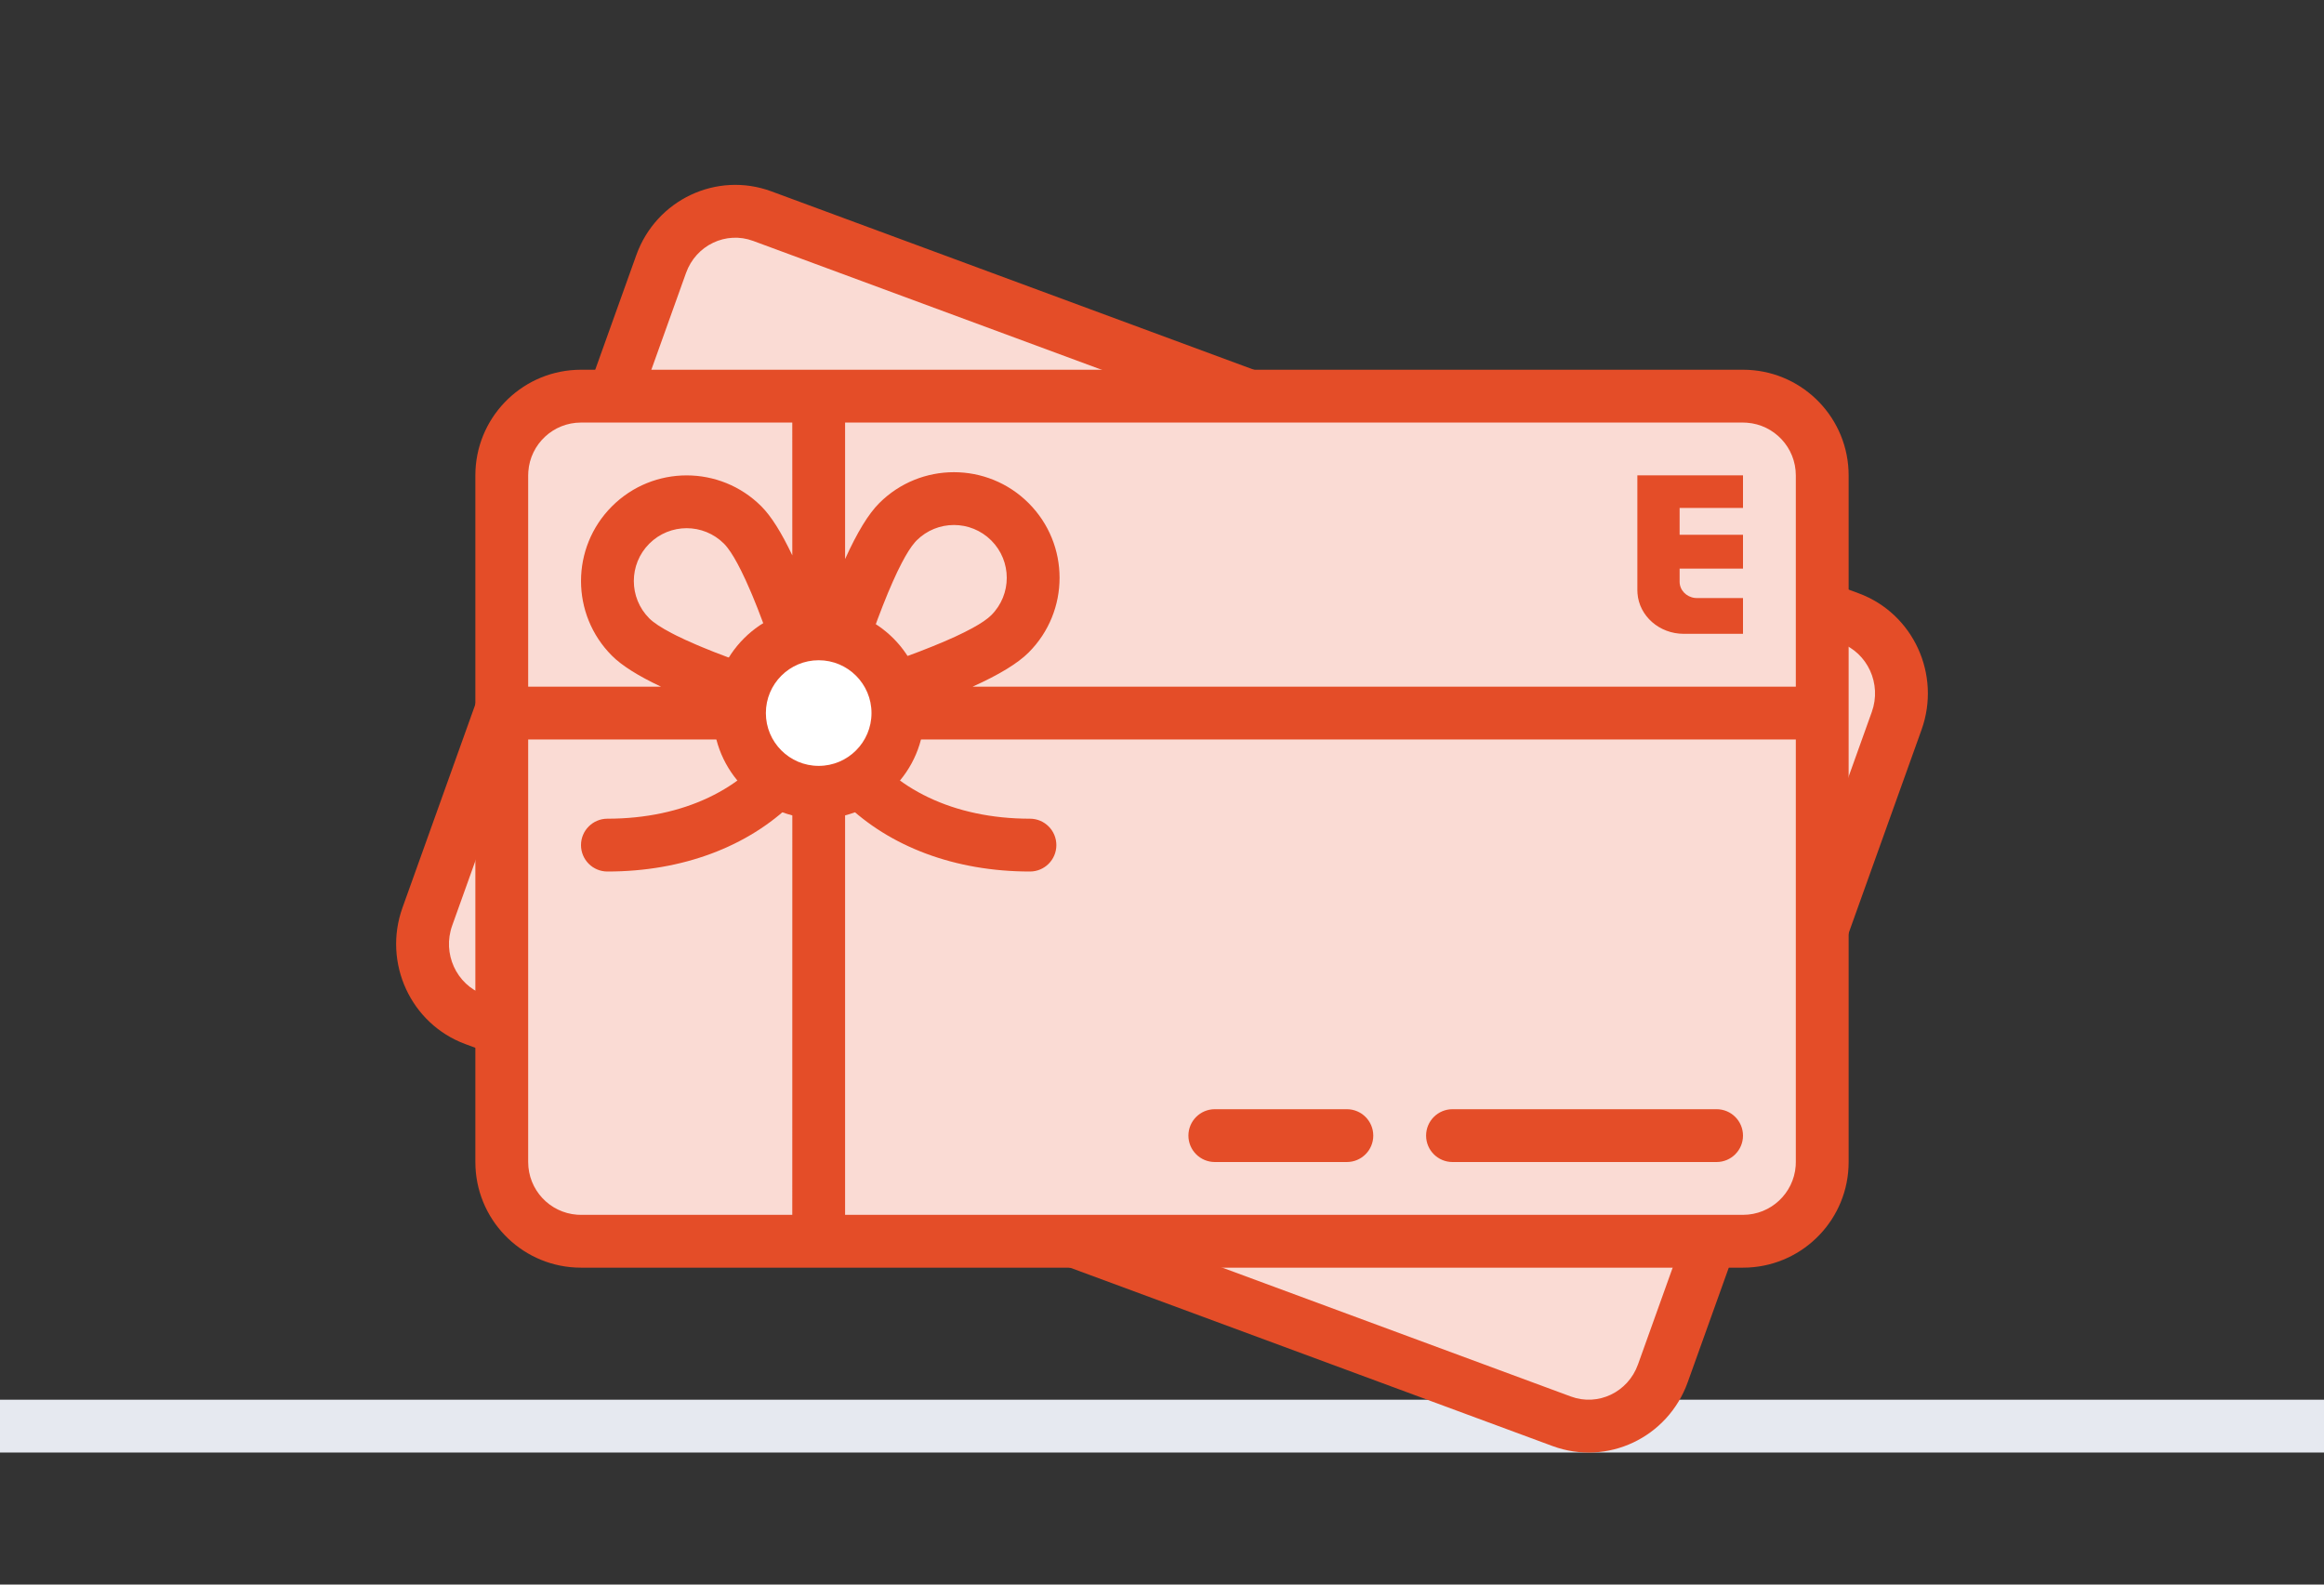 <?xml version="1.0" encoding="UTF-8"?>
<svg width="88px" height="60px" viewBox="0 0 88 60" version="1.1" xmlns="http://www.w3.org/2000/svg" xmlns:xlink="http://www.w3.org/1999/xlink">
    <rect x="0" y="0" width="88" height="60" fill="#333333" stroke="none"/>
    <g id="Sadaļas" stroke="none" stroke-width="1" fill="none" fill-rule="evenodd">
        <g id="01.02.-Sākumlapa-v4---Izvērsts-kalkulātors" transform="translate(-1287, -803)">
            <g id="Categories-+-Cities" transform="translate(0, 608)">
                <g id="Categories" transform="translate(215, 0)">
                    <g id="Category-12" transform="translate(885, 180)">
                        <g id="Category-icon-/-Gift-cards" transform="translate(187, 15)">
                            <rect id="Line" fill="#E6E9F0" x="0" y="53" width="88" height="2"></rect>
                            <g id="Icon" transform="translate(15, 7)">
                                <path d="M13.864,1.184 L55.034,16.404 C56.584,16.977 57.383,18.719 56.819,20.293 L47.965,45.003 C47.4,46.578 45.686,47.39 44.136,46.817 L2.966,31.596 C1.416,31.023 0.617,29.282 1.181,27.708 L10.036,2.998 C10.6,1.423 12.314,0.611 13.864,1.184 Z" id="path" fill="#FADBD4"></path>
                                <path d="M9.094,2.66 L0.24,27.37 C-0.509,29.459 0.553,31.77 2.62,32.534 L43.789,47.755 C45.864,48.521 48.155,47.436 48.906,45.34 L57.761,20.631 C58.509,18.542 57.448,16.231 55.381,15.466 L14.211,0.246 C12.137,-0.521 9.845,0.565 9.094,2.66 Z M13.518,2.122 L54.687,17.342 C55.721,17.724 56.258,18.895 55.878,19.956 L47.023,44.666 C46.646,45.719 45.509,46.258 44.483,45.879 L3.313,30.659 C2.28,30.276 1.742,29.106 2.123,28.045 L10.977,3.335 C11.355,2.281 12.492,1.743 13.518,2.122 Z" id="path" fill="#E44D28" fill-rule="nonzero"></path>
                                <path d="M7,8 L51,8 C52.657,8 54,9.344 54,11 L54,37 C54,38.657 52.657,40 51,40 L7,40 C5.343,40 4,38.657 4,37 L4,11 C4,9.344 5.343,8 7,8 Z" id="path" fill="#FADBD4"></path>
                                <path d="M51,7 C53.142,7 54.891,8.684 54.995,10.801 L55,11 L55,37 C55,39.143 53.316,40.891 51.2,40.995 L51,41 L7,41 C4.858,41 3.109,39.316 3.005,37.2 L3,37 L3,11 C3,8.858 4.684,7.109 6.801,7.005 L7,7 L51,7 Z M14.415,21.001 L5,21 L5,37 C5,38.055 5.816,38.919 6.851,38.995 L7,39 L15,39 L15.002,23.414 C13.316,25.053 10.85,26 8,26 C7.448,26 7,25.553 7,25 C7,24.448 7.448,24 8,24 C10.889,24 13.197,22.861 14.415,21.001 Z M53,21 L17.586,21.001 C18.804,22.861 21.112,24 24,24 C24.553,24 25,24.448 25,25 C25,25.553 24.553,26 24,26 C21.151,26 18.686,25.054 17,23.415 L17,39 L51,39 C52.055,39 52.918,38.184 52.995,37.15 L53,37 L53,21 Z M36,35 C36.552,35 37,35.448 37,36 C37,36.552 36.552,37 36,37 L31,37 C30.448,37 30,36.552 30,36 C30,35.448 30.448,35 31,35 L36,35 Z M50,35 C50.552,35 51,35.448 51,36 C51,36.552 50.552,37 50,37 L40,37 C39.448,37 39,36.552 39,36 C39,35.448 39.448,35 40,35 L50,35 Z M51,11 L51,12.234 L48.6,12.234 L48.6,13.25 L51,13.25 L51,14.53 L48.6,14.53 L48.6,15.028 C48.6,15.343 48.852,15.603 49.177,15.641 L49.26,15.646 L51,15.646 L51,17 L48.759,17 C47.83,17 47.069,16.324 47.005,15.469 L47,15.351 L47,11 L51,11 Z M51,9 L17,9 L17,14.169 C17.456,13.162 17.882,12.461 18.293,12.051 C19.855,10.489 22.388,10.489 23.95,12.051 C25.512,13.613 25.512,16.145 23.95,17.707 C23.539,18.118 22.838,18.545 21.83,19 L53,19 L53,11 C53,9.946 52.184,9.082 51.149,9.006 L51,9 Z M15,9 L7,9 C5.946,9 5.082,9.816 5.006,10.851 L5,11 L5,19 L10.03,19.001 C9.161,18.591 8.546,18.203 8.172,17.829 C6.61,16.267 6.61,13.734 8.172,12.172 C9.734,10.61 12.267,10.61 13.829,12.172 C14.203,12.546 14.59,13.162 15.001,14.03 L15,9 Z M9.586,13.586 C8.805,14.367 8.805,15.634 9.586,16.415 C9.749,16.577 10.032,16.765 10.433,16.974 L10.612,17.066 L10.965,17.234 L11.363,17.41 L11.579,17.501 L12.043,17.689 L12.685,17.934 L13.395,18.19 L14.012,18.402 L14.596,18.596 L14.402,18.012 L14.189,17.394 L13.933,16.683 L13.688,16.04 L13.5,15.575 L13.408,15.359 L13.232,14.961 L13.063,14.608 C12.875,14.23 12.704,13.941 12.55,13.743 L12.475,13.651 L12.414,13.586 C11.633,12.805 10.367,12.805 9.586,13.586 Z M19.707,13.465 L19.647,13.53 C19.496,13.701 19.327,13.967 19.14,14.327 L18.975,14.657 C18.919,14.775 18.861,14.9 18.803,15.033 L18.622,15.454 L18.434,15.919 L18.239,16.427 L18.036,16.98 L17.827,17.576 L17.527,18.475 L18.11,18.281 L18.726,18.069 L19.3,17.863 L19.83,17.665 L20.316,17.473 L20.759,17.289 L21.157,17.113 C21.282,17.055 21.4,16.999 21.51,16.944 L21.818,16.784 C22.151,16.602 22.391,16.438 22.536,16.293 C23.317,15.512 23.317,14.246 22.536,13.465 C21.755,12.684 20.488,12.684 19.707,13.465 Z" id="path" fill="#E44D28" fill-rule="nonzero"></path>
                                <path d="M16,16 C13.791,16 12,17.791 12,20 C12,22.21 13.791,24 16,24 C18.209,24 20,22.21 20,20 C20,17.791 18.209,16 16,16 Z" id="path" fill="#E44D28" fill-rule="nonzero"></path>
                                <path d="M16,18 C17.105,18 18,18.896 18,20 C18,21.105 17.105,22 16,22 C14.896,22 14,21.105 14,20 C14,18.896 14.896,18 16,18 Z" id="path" fill="#FFFFFF" fill-rule="nonzero"></path>
                            </g>
                        </g>
                    </g>
                </g>
            </g>
        </g>
    </g>
</svg>
